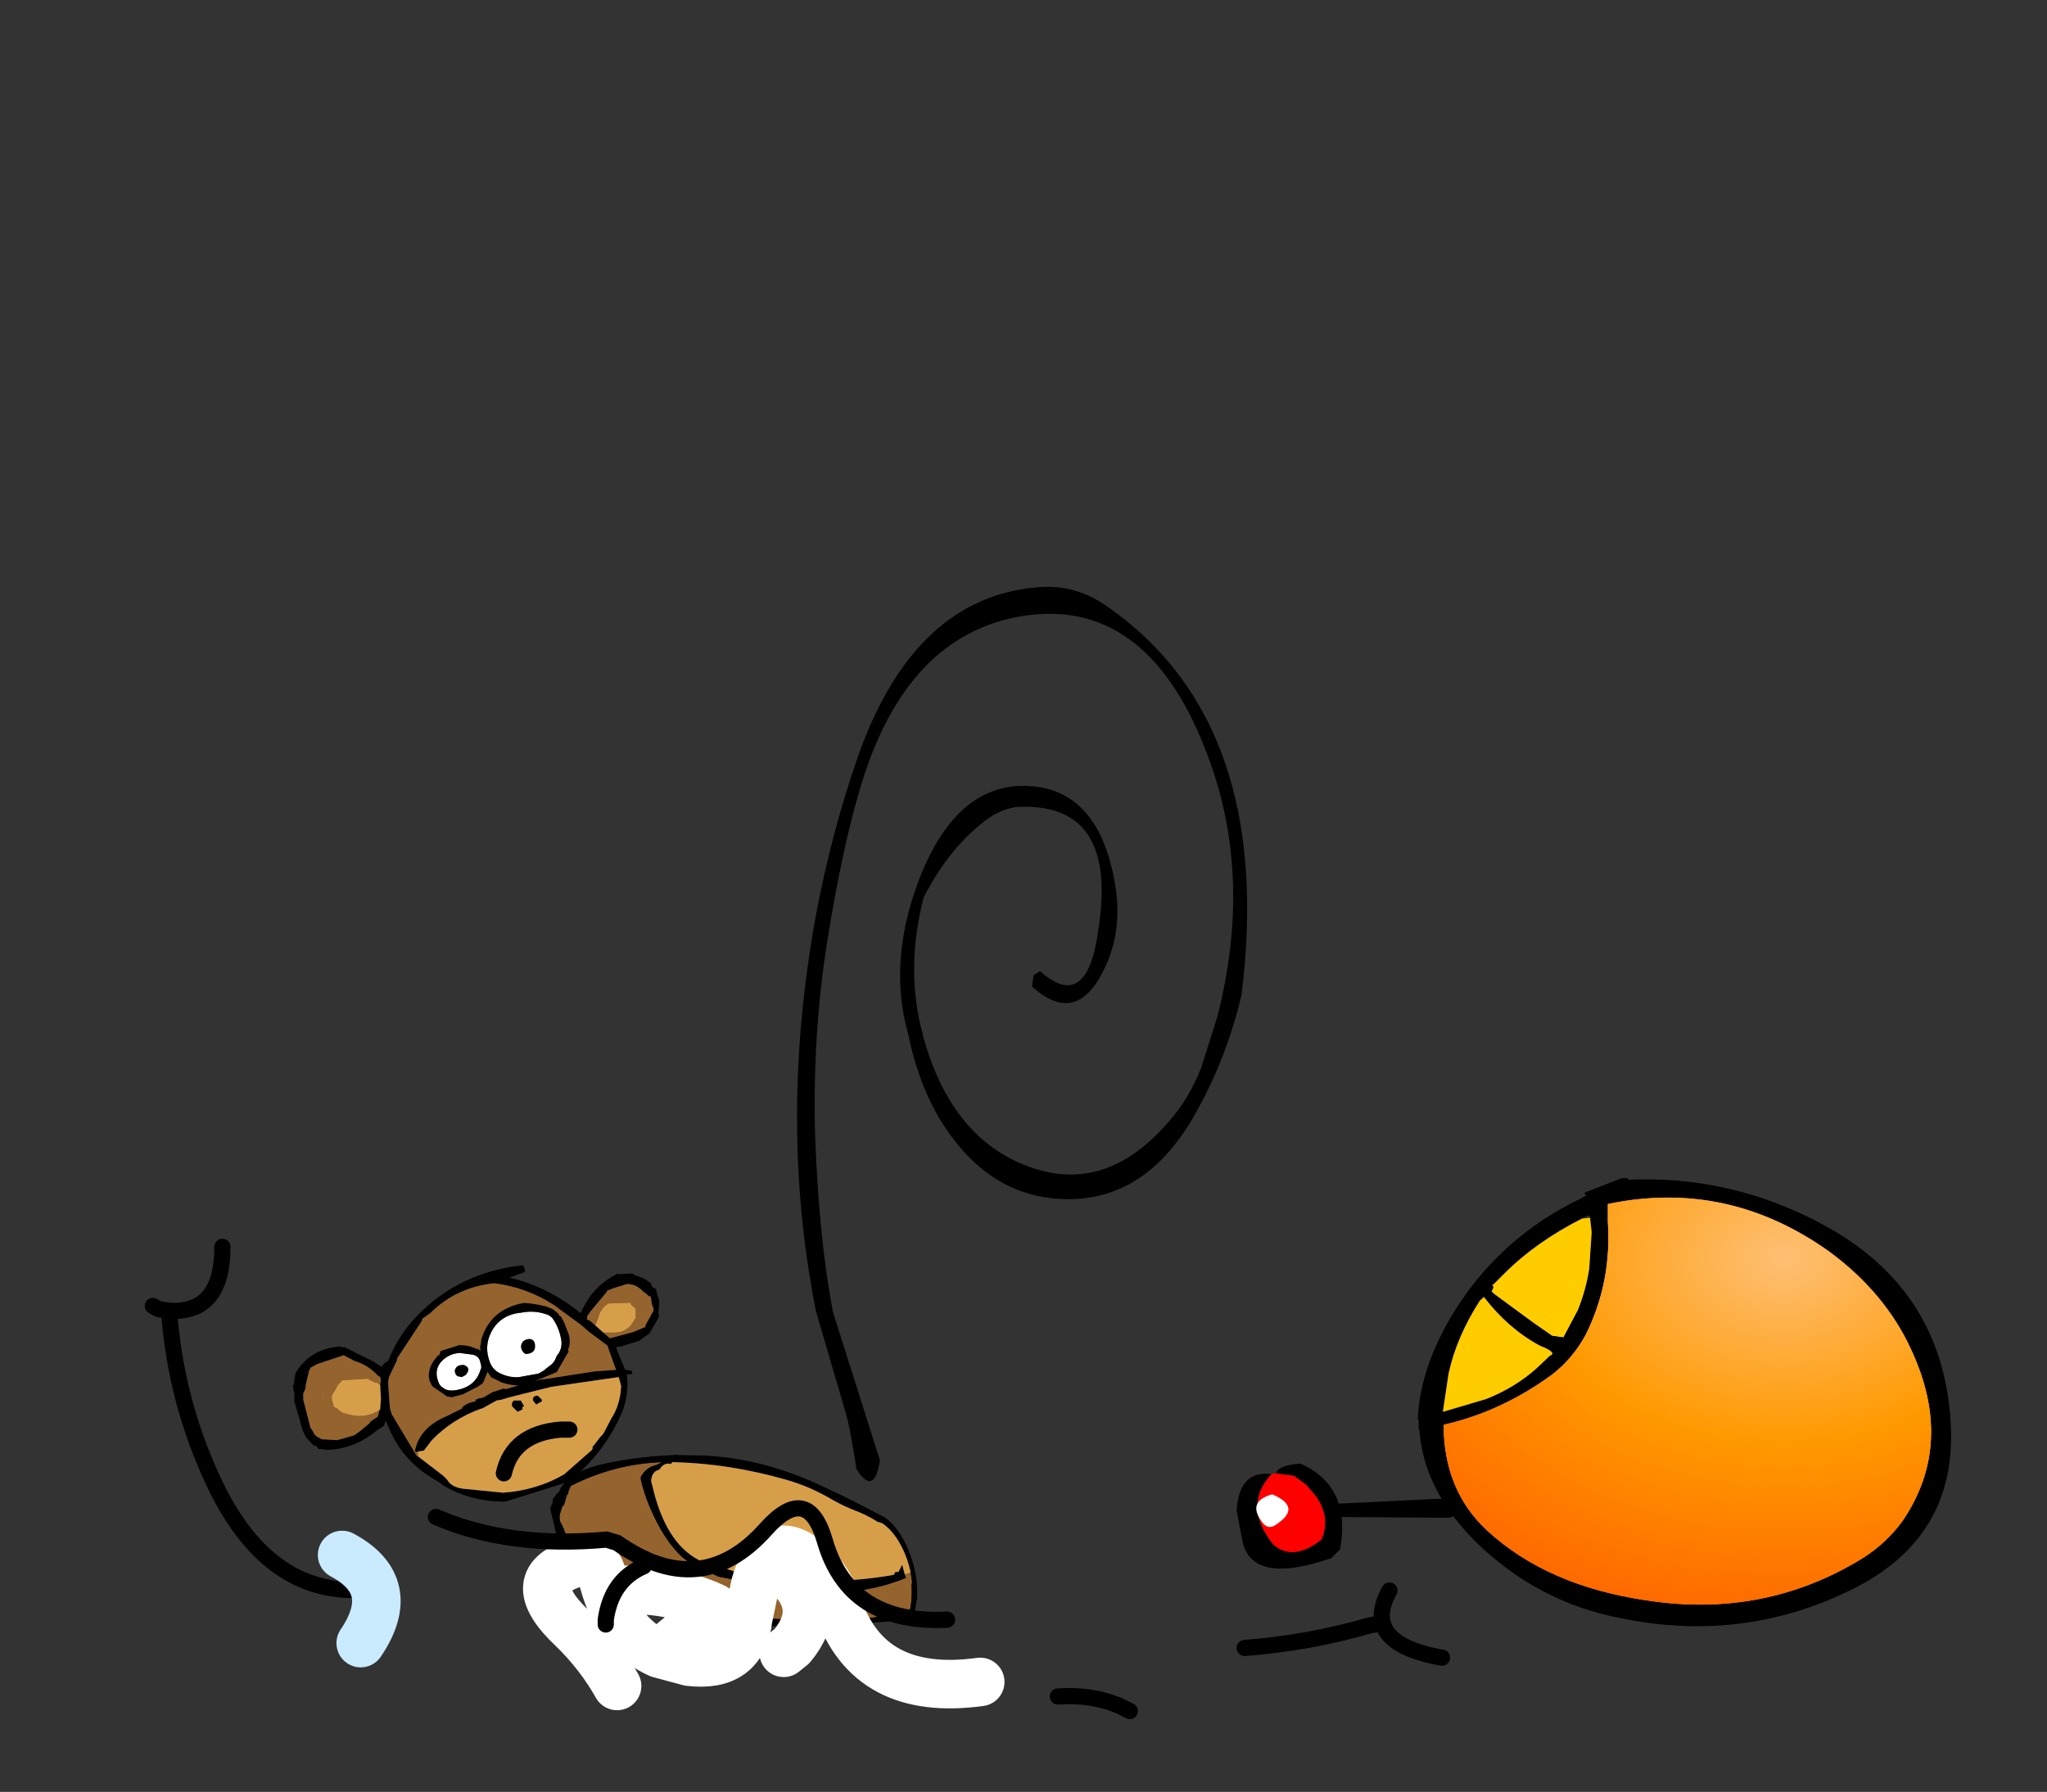 <?xml version="1.0" encoding="UTF-8" standalone="no"?>
<svg xmlns:ffdec="https://www.free-decompiler.com/flash" xmlns:xlink="http://www.w3.org/1999/xlink" ffdec:objectType="frame" height="110.8px" width="126.55px" xmlns="http://www.w3.org/2000/svg">
  <rect width="100%" height="100%" fill="#333333" stroke="none"/>
  <g transform="matrix(1.0, 0.0, 0.0, 1.0, 125.65, 69.65)">
    <use ffdec:characterId="369" height="62.5" transform="matrix(1.0, 0.0, 0.0, 1.0, -116.7, -33.35)" width="68.15" xlink:href="#shape0"/>
    <use ffdec:characterId="298" height="107.25" transform="matrix(-0.008, 0.213, 0.213, 0.008, -91.49, 20.001)" width="48.75" xlink:href="#shape1"/>
    <use ffdec:characterId="370" height="14.6" transform="matrix(1.0, 0.0, 0.0, 1.0, -107.6, 8.6)" width="22.7" xlink:href="#shape2"/>
    <use ffdec:characterId="17" height="21.6" transform="matrix(-0.222, 0.059, 0.059, 0.222, -91.163, 10.346)" width="39.4" xlink:href="#sprite0"/>
    <use ffdec:characterId="371" height="18.45" transform="matrix(1.0, 0.0, 0.0, 1.0, -106.0, 18.2)" width="70.0" xlink:href="#shape6"/>
    <use ffdec:characterId="372" height="14.0" transform="matrix(1.0, 0.0, 0.0, 1.0, -38.0, 4.15)" width="11.1" xlink:href="#shape7"/>
    <use ffdec:characterId="312" height="6.5" transform="matrix(0.75, 0.0, 0.0, 1.0, -30.988, 20.85)" width="13.65" xlink:href="#shape8"/>
    <use ffdec:characterId="349" height="27.7" transform="matrix(1.0, 0.0, 0.0, 1.0, -49.2, 3.2)" width="44.15" xlink:href="#shape9"/>
    <use ffdec:characterId="374" height="12.0" transform="matrix(1.0, 0.0, 0.0, 1.0, -36.45, 5.65)" width="9.2" xlink:href="#shape10"/>
    <use ffdec:characterId="305" height="20.0" id="mcHitTestCannon" transform="matrix(1.75, 0.0, 0.0, 1.75, -38.513, 0.25)" width="20.0" xlink:href="#sprite2"/>
  </g>
  <defs>
    <g id="shape0" transform="matrix(1.0, 0.0, 0.0, 1.0, 116.7, 33.35)">
      <path d="M-103.25 28.65 Q-109.2 29.0 -112.5 21.85 -114.8 16.9 -115.2 11.4 L-115.85 11.3 -116.2 11.1 M-111.9 7.45 Q-111.9 11.6 -115.2 11.4" fill="none" stroke="#000000" stroke-linecap="round" stroke-linejoin="round" stroke-width="1.0"/>
      <path d="M-51.4 -3.6 Q-52.15 -1.7 -53.35 -0.35 -57.3 4.3 -62.15 2.45 -66.9 0.65 -68.6 -5.65 L-68.6 -5.7 Q-69.7 -9.65 -68.55 -14.15 -67.1 -17.0 -65.0 -18.7 -63.95 -19.6 -62.8 -19.75 -56.5 -20.1 -57.75 -12.15 -58.45 -7.0 -61.35 -9.6 -61.5 -9.5 -61.75 -9.35 L-61.85 -8.65 Q-59.15 -6.2 -57.45 -9.6 -56.3 -11.85 -56.65 -14.55 -57.6 -21.25 -62.7 -21.05 -67.15 -20.8 -69.3 -13.9 -70.6 -9.55 -69.5 -5.7 -68.95 -2.95 -67.7 -0.7 -64.65 4.5 -59.6 4.5 -54.55 4.5 -51.55 -1.15 -49.8 -4.35 -48.9 -8.1 -46.8 -24.9 -57.2 -32.15 -59.1 -33.5 -61.35 -33.35 -69.1 -32.8 -72.6 -22.9 -74.25 -18.15 -75.2 -13.1 -77.55 -0.3 -75.2 11.45 L-73.4 17.6 Q-73.1 18.55 -72.7 21.2 -71.6 22.9 -71.25 20.65 L-74.15 11.5 Q-75.0 7.1 -75.25 0.8 -75.45 -5.55 -74.5 -11.5 -73.55 -17.4 -72.4 -21.15 -69.6 -30.35 -62.5 -31.55 -54.85 -32.8 -51.15 -23.35 -48.1 -15.7 -50.4 -6.75 L-51.4 -3.6" fill="#000000" fill-rule="evenodd" stroke="none"/>
    </g>
    <g id="shape1" transform="matrix(1.0, 0.0, 0.0, 1.0, 24.35, 53.6)">
      <path d="M9.5 -7.25 Q8.8 -9.65 7.5 -11.8 L5.6 -14.5 5.5 -14.65 Q0.6 -20.5 -9.25 -25.0 -12.85 -26.65 -16.7 -27.7 L-17.45 -27.75 Q-20.25 -26.25 -20.95 -23.8 -21.3 -22.75 -21.95 -21.8 -21.0 -35.4 -14.1 -47.9 L-12.6 -48.5 -12.45 -48.5 -11.6 -48.7 -11.55 -48.9 -8.55 -49.65 -8.25 -49.9 -8.05 -50.15 -6.6 -50.55 Q-5.05 -51.1 -3.5 -50.55 L-2.9 -50.15 Q-1.45 -49.4 0.1 -48.8 3.0 -47.8 5.45 -46.05 L5.95 -45.15 7.95 -44.05 Q8.85 -42.6 10.25 -41.55 L11.45 -40.45 11.5 -40.1 11.55 -39.85 11.65 -39.5 Q13.3 -38.55 14.1 -36.7 14.45 -35.85 15.1 -35.15 L15.15 -34.85 15.2 -34.55 15.3 -34.25 15.55 -33.9 16.2 -32.9 16.85 -30.8 17.2 -29.45 17.2 -29.05 17.2 -28.75 17.4 -28.45 17.5 -28.3 17.6 -27.85 17.6 -27.25 17.6 -26.65 17.6 -26.35 17.8 -26.05 18.0 -25.7 18.1 -25.15 18.4 -23.3 18.45 -23.0 18.75 -22.7 18.8 -22.65 Q21.45 -9.9 21.95 2.75 22.55 16.3 22.0 29.75 21.6 40.8 18.15 51.5 L18.2 51.65 17.4 51.85 Q14.4 52.25 11.0 51.9 L10.1 52.05 7.15 51.5 Q7.8 50.95 7.8 50.05 L7.95 49.85 8.95 50.2 Q15.5 35.65 13.25 19.85 L12.7 19.4 12.65 18.6 12.65 18.1 13.0 14.0 12.3 13.4 Q12.65 10.6 12.45 7.85 L12.6 7.85 12.7 8.0 12.5 7.25 12.45 7.05 Q11.6 3.8 11.4 0.55 L11.2 -0.45 11.1 -1.2 11.05 -1.45 10.95 -1.75 10.85 -2.45 10.7 -3.6 10.55 -4.2 10.55 -4.25 10.15 -6.0 9.65 -6.9 9.55 -7.25 9.55 -7.15 9.5 -7.25 M-17.95 -24.45 L-18.8 -23.95 -19.25 -23.55 -18.75 -24.05 -18.4 -24.3 -17.95 -24.45" fill="#95632d" fill-rule="evenodd" stroke="none"/>
      <path d="M18.15 51.5 Q21.6 40.8 22.0 29.75 22.55 16.3 21.95 2.75 21.45 -9.9 18.8 -22.65 L18.75 -22.7 18.45 -23.0 18.4 -23.3 18.1 -25.15 18.0 -25.7 17.8 -26.05 17.6 -26.35 17.6 -26.65 17.6 -27.25 17.6 -27.85 17.5 -28.3 17.4 -28.45 17.2 -28.75 17.2 -29.05 17.2 -29.45 16.85 -30.8 16.2 -32.9 15.55 -33.9 15.3 -34.25 15.2 -34.55 15.15 -34.85 15.1 -35.15 Q14.45 -35.85 14.1 -36.7 13.3 -38.55 11.65 -39.5 L11.55 -39.85 11.5 -40.1 11.45 -40.45 10.25 -41.55 Q8.85 -42.6 7.95 -44.05 L5.95 -45.15 5.45 -46.05 Q3.0 -47.8 0.1 -48.8 -1.45 -49.4 -2.9 -50.15 L-3.5 -50.55 Q-5.05 -51.1 -6.6 -50.55 L-8.05 -50.15 -8.25 -49.9 -8.55 -49.65 -11.55 -48.9 -11.6 -48.7 -12.45 -48.5 -12.6 -48.5 -14.1 -47.9 Q-21.0 -35.4 -21.95 -21.8 -21.3 -22.75 -20.95 -23.8 -20.25 -26.25 -17.45 -27.75 L-16.7 -27.7 Q-12.85 -26.65 -9.25 -25.0 0.6 -20.5 5.5 -14.65 L5.6 -14.5 7.5 -11.8 Q8.8 -9.65 9.5 -7.25 L9.55 -7.1 9.55 -7.15 9.55 -7.25 9.65 -6.9 10.4 -4.7 10.55 -4.25 10.55 -4.2 10.7 -3.6 10.85 -2.45 10.95 -1.75 11.15 -0.85 11.2 -0.45 11.4 0.55 Q11.6 3.8 12.45 7.05 L12.35 6.95 12.4 7.65 12.45 7.85 Q12.65 10.6 12.3 13.4 L13.0 14.0 12.65 18.1 12.55 19.25 12.7 19.4 13.25 19.85 Q15.5 35.65 8.95 50.2 L7.95 49.85 5.15 49.0 7.25 48.0 7.35 47.05 8.15 46.7 8.65 44.3 Q12.25 26.0 9.6 7.3 L9.7 5.3 Q9.55 2.95 9.0 0.65 L8.55 -0.85 8.45 -1.25 8.3 -1.65 Q8.1 -2.15 8.2 -2.6 8.45 -4.4 7.4 -5.75 L7.2 -6.5 6.0 -9.95 5.95 -10.1 Q1.2 -20.0 -15.3 -24.35 L-15.95 -24.6 -16.45 -24.65 -16.7 -24.7 -17.0 -24.65 -17.95 -24.45 -18.4 -24.3 -18.75 -24.05 -19.25 -23.55 -19.35 -23.4 -19.85 -22.35 Q-22.0 -21.2 -21.55 -19.1 L-22.1 -18.75 -22.1 -18.1 Q-22.3 -2.15 -18.25 14.35 -16.6 21.3 -12.8 28.3 -11.1 31.6 -9.95 35.0 -8.85 38.3 -6.95 41.5 L-7.0 41.6 -6.85 42.1 -6.6 42.85 Q-4.3 46.5 1.0 49.2 3.9 50.65 7.15 51.5 L10.1 52.05 11.0 51.9 Q14.4 52.25 17.4 51.85 L18.2 51.65 18.35 51.6 18.15 51.5 M12.5 7.25 L12.7 8.0 12.6 7.85 12.4 7.65 12.45 7.3 12.5 7.25 M15.7 -38.2 L16.0 -37.85 17.05 -36.1 17.2 -35.75 17.2 -35.45 17.2 -35.15 Q19.35 -33.2 19.55 -30.3 L19.65 -29.1 Q20.85 -25.95 21.55 -22.65 L21.95 -21.7 22.1 -20.7 22.1 -20.55 22.15 -20.5 23.4 -10.7 24.0 -4.55 23.9 -4.5 Q24.5 2.95 24.4 10.35 24.15 26.25 22.15 42.0 L21.5 48.0 20.75 51.25 Q21.4 51.9 20.25 52.55 18.5 53.45 15.95 53.45 L15.2 53.65 Q9.25 53.85 3.55 51.75 -2.35 49.6 -6.05 46.2 -8.35 44.05 -9.15 41.75 -13.5 32.95 -17.2 23.9 -24.25 6.95 -24.35 -9.95 L-24.2 -17.05 -24.3 -17.05 -24.1 -19.2 -24.1 -19.7 -24.0 -19.75 -24.0 -20.35 -23.95 -20.5 -23.95 -20.65 -23.95 -20.75 Q-23.1 -30.25 -20.6 -39.55 -19.15 -44.95 -15.55 -49.6 L-15.25 -49.6 -15.2 -49.6 -13.45 -50.8 -12.3 -51.3 -11.55 -52.0 -10.1 -53.0 -8.55 -53.05 -8.3 -53.4 -7.9 -53.5 -7.2 -53.55 -7.1 -53.6 -2.55 -52.3 Q0.25 -51.7 3.0 -50.35 5.45 -49.15 7.45 -47.4 L7.7 -47.25 10.15 -44.6 13.4 -41.5 Q14.8 -40.05 15.7 -38.2" fill="#000000" fill-rule="evenodd" stroke="none"/>
      <path d="M9.5 -7.25 L9.55 -7.15 9.55 -7.1 9.5 -7.25 M9.65 -6.9 L10.15 -6.0 10.55 -4.25 10.4 -4.7 9.65 -6.9 M10.95 -1.75 L11.05 -1.45 11.1 -1.2 11.15 -0.85 10.95 -1.75 M12.65 18.1 L12.65 18.6 12.7 19.4 12.55 19.25 12.65 18.1 M7.95 49.85 L7.8 50.05 Q7.8 50.95 7.15 51.5 3.9 50.65 1.0 49.2 -4.3 46.5 -6.6 42.85 L-6.85 42.1 -7.0 41.6 -6.95 41.5 Q-8.85 38.3 -9.95 35.0 -11.1 31.6 -12.8 28.3 -16.6 21.3 -18.25 14.35 -22.3 -2.15 -22.1 -18.1 L-22.1 -18.75 -21.55 -19.1 Q-22.0 -21.2 -19.85 -22.35 L-19.35 -23.4 -19.25 -23.55 -18.8 -23.95 -17.95 -24.45 -17.0 -24.65 -16.7 -24.7 -16.45 -24.65 -15.95 -24.6 -15.3 -24.35 Q1.2 -20.0 5.95 -10.1 L6.0 -9.95 7.2 -6.5 7.4 -5.75 Q8.45 -4.4 8.2 -2.6 8.1 -2.15 8.3 -1.65 L8.45 -1.25 8.55 -0.85 9.0 0.65 Q9.55 2.95 9.7 5.3 L9.6 7.3 Q12.25 26.0 8.65 44.3 L8.15 46.7 7.35 47.05 7.25 48.0 5.15 49.0 7.95 49.85" fill="#d79e4a" fill-rule="evenodd" stroke="none"/>
    </g>
    <g id="shape2" transform="matrix(1.0, 0.0, 0.0, 1.0, 107.6, -8.6)">
      <path d="M-88.35 12.75 L-87.95 13.1 -86.45 12.7 -86.35 12.65 -85.75 12.4 -85.75 12.3 -85.25 11.4 -85.25 11.25 -85.35 11.0 -85.4 10.65 -85.45 10.5 -85.55 10.5 -85.75 10.3 -85.85 10.25 Q-86.3 9.75 -86.85 9.75 L-86.9 9.75 -87.7 10.0 -88.1 10.15 -88.15 10.25 -89.15 11.45 -89.25 11.6 -89.35 11.75 -89.35 11.95 -89.2 12.0 -88.85 12.3 -88.35 12.75 M-87.55 9.15 L-87.4 9.1 -87.4 9.15 -86.8 9.1 -86.55 9.1 -86.4 9.2 -85.85 9.4 -85.4 9.7 -85.4 9.8 -85.3 9.95 -85.1 10.05 -85.0 10.45 -84.9 10.75 -84.9 11.05 -84.95 11.6 -84.9 11.65 -84.95 11.85 -85.5 12.8 -86.0 13.15 -86.1 13.25 -87.25 13.6 -87.55 13.65 -87.55 13.7 -87.5 13.85 -87.0 15.05 -86.6 15.1 -86.55 15.3 -86.9 15.35 Q-86.75 16.55 -87.2 17.7 -88.3 20.2 -90.4 21.9 L-91.05 22.15 -94.4 23.2 -94.7 23.2 Q-96.65 23.15 -98.25 22.2 L-98.5 22.0 Q-100.75 20.8 -101.65 18.55 L-101.8 18.2 -101.85 18.3 -101.9 18.5 -102.35 18.8 Q-103.8 20.0 -105.55 20.0 L-105.7 19.95 -105.95 19.95 -106.0 19.9 -106.1 19.75 -106.25 19.75 -106.7 19.25 -106.75 19.2 -106.95 18.75 -107.35 17.35 -107.45 17.05 -107.45 17.0 -107.45 16.85 -107.45 16.7 -107.45 16.55 -107.55 16.0 -107.5 16.0 -107.5 15.95 -107.45 15.85 -107.5 15.75 -107.45 15.75 -107.45 15.65 -107.4 15.4 -107.4 15.35 -107.35 15.2 Q-106.45 13.75 -104.6 13.6 L-104.6 13.65 -104.4 13.65 -104.35 13.65 -102.55 14.55 -102.0 14.9 -102.05 14.85 -101.9 14.65 -101.65 14.5 Q-101.0 12.85 -99.8 11.65 -97.25 9.05 -93.45 8.6 L-93.35 8.6 -93.25 8.7 -93.2 8.85 -93.2 9.0 -94.15 9.35 Q-91.8 9.9 -89.75 11.55 -89.05 9.9 -87.55 9.15 M-99.8 20.1 L-99.95 20.15 -100.0 20.05 Q-99.7 18.6 -98.0 17.9 L-97.1 17.45 -97.05 17.35 Q-96.8 17.1 -96.25 17.0 L-96.25 16.9 -96.0 16.8 -95.9 16.8 -95.75 16.75 -95.15 16.4 -95.1 16.4 -94.5 16.2 -94.4 16.25 -93.05 15.85 -93.0 15.85 -92.2 15.65 -91.8 15.6 -88.9 15.15 -87.55 15.05 -87.6 14.95 -88.0 13.85 -88.1 13.55 -89.25 12.7 -89.3 12.65 -89.7 12.3 -91.4 11.05 Q-93.1 9.95 -95.1 9.7 -97.45 9.95 -99.05 11.55 L-99.55 11.9 -99.55 12.0 -101.1 14.35 -101.1 14.45 -101.6 15.5 -101.65 15.75 -101.65 15.95 -101.55 17.35 -101.5 17.6 -101.45 17.7 -101.45 17.75 -101.4 17.85 -99.9 20.35 -99.75 20.45 -98.25 21.6 -98.0 21.85 Q-97.75 22.3 -97.05 22.4 L-94.55 22.65 Q-92.45 22.5 -90.75 21.5 L-90.7 21.45 -89.05 20.0 -89.0 19.85 -89.05 19.8 -89.0 19.8 -88.5 19.15 -88.45 19.15 -88.45 19.1 -88.35 19.0 -87.85 18.05 Q-87.3 17.2 -87.25 16.05 L-87.4 15.5 -91.55 16.1 -92.15 16.25 -93.15 16.5 -94.15 16.75 -94.65 16.9 -94.95 16.95 -95.85 17.45 -95.9 17.45 Q-97.7 18.1 -98.95 19.4 L-99.45 20.05 -99.8 20.1 M-102.15 15.95 L-102.1 15.7 -102.15 15.5 -102.2 15.45 -102.25 15.45 -102.3 15.4 Q-102.9 14.75 -103.75 14.5 L-104.4 14.15 -106.05 14.7 -106.4 14.9 -106.5 14.95 -106.45 15.0 -106.55 15.1 -106.55 15.15 -106.6 15.35 -106.75 16.0 -106.75 16.1 -106.8 16.3 -106.9 16.5 -106.9 16.65 -106.9 16.85 -106.9 16.9 -106.45 18.65 -106.4 18.7 -106.2 19.05 -106.1 19.15 -105.75 19.35 -105.6 19.35 -104.8 19.4 -103.75 19.1 -103.4 18.85 -102.8 18.35 -102.75 18.25 -102.3 17.95 -102.25 17.8 -102.2 17.55 -102.15 17.5 -102.1 16.85 -102.15 15.95 M-93.45 16.95 L-93.25 17.3 -93.35 17.35 -93.35 17.5 -93.65 17.65 -94.0 17.3 -94.0 17.1 -93.9 16.95 -93.7 16.95 -93.6 16.95 -93.45 16.95 M-92.15 17.0 L-92.5 17.2 -92.7 16.95 Q-92.75 16.65 -92.4 16.65 L-92.15 16.9 -92.15 17.0" fill="#000000" fill-rule="evenodd" stroke="none"/>
      <path d="M-88.85 12.3 L-89.2 12.0 -89.35 11.95 -89.35 11.75 -89.25 11.6 -89.15 11.45 -88.15 10.25 -88.1 10.15 -87.7 10.0 -86.9 9.75 -86.85 9.75 Q-86.3 9.75 -85.85 10.25 L-85.75 10.3 -85.55 10.5 -85.45 10.5 -85.4 10.65 -85.35 11.0 -85.25 11.25 -85.25 11.4 -85.75 12.3 -85.75 12.4 -86.35 12.65 -86.45 12.7 -87.95 13.1 -88.35 12.75 -88.25 12.75 -87.65 12.75 Q-87.05 12.75 -86.65 12.3 L-86.35 11.85 -86.35 11.4 -86.35 11.35 -86.4 11.2 -86.5 11.15 -86.65 11.0 -86.65 10.9 -88.05 10.95 Q-88.55 11.3 -88.65 11.8 L-88.85 12.3 M-89.25 12.7 L-88.1 13.55 -88.0 13.85 -87.6 14.95 -87.55 15.05 -88.9 15.15 -91.8 15.6 -92.2 15.65 -93.0 15.85 -93.05 15.85 -94.4 16.25 -94.5 16.2 -95.1 16.4 -95.15 16.4 -95.75 16.75 -95.9 16.8 -96.0 16.8 -96.25 16.9 -96.25 17.0 Q-96.8 17.1 -97.05 17.35 L-97.1 17.45 -98.0 17.9 Q-99.7 18.6 -100.0 20.05 L-99.95 20.15 -99.8 20.1 -99.8 20.4 -99.75 20.45 -99.9 20.35 -101.4 17.85 -101.45 17.75 -101.45 17.7 -101.5 17.6 -101.55 17.35 -101.65 15.95 -101.65 15.75 -101.6 15.5 -101.1 14.45 -101.1 14.35 -99.55 12.0 -99.55 11.9 -99.05 11.55 Q-97.45 9.95 -95.1 9.7 -93.1 9.95 -91.4 11.05 L-89.7 12.3 -89.3 12.65 -89.25 12.7 M-102.2 17.55 L-102.25 17.8 -102.3 17.95 -102.75 18.25 -102.8 18.35 -103.4 18.85 -103.75 19.1 -104.8 19.4 -105.6 19.35 -105.75 19.35 -106.1 19.15 -106.2 19.05 -106.4 18.7 -106.45 18.65 -106.9 16.9 -106.9 16.85 -106.9 16.65 -106.9 16.5 -106.8 16.3 -106.75 16.1 -106.75 16.0 -106.6 15.35 -106.55 15.15 -106.55 15.1 -106.45 15.0 -106.5 14.95 -106.4 14.9 -106.05 14.7 -104.4 14.15 -103.75 14.5 Q-102.9 14.75 -102.3 15.4 L-102.25 15.45 -102.2 15.45 -102.15 15.5 -102.1 15.7 -102.15 15.95 -102.2 15.95 -102.25 15.95 -102.3 15.85 -102.45 15.85 -102.75 15.7 -102.85 15.65 -102.85 15.6 -102.9 15.6 -104.5 15.7 -104.8 16.05 -104.85 16.15 -104.9 16.25 -105.05 16.5 -105.1 16.55 -105.15 16.75 -105.05 17.2 -105.0 17.35 -104.9 17.4 Q-104.85 17.4 -104.75 17.5 L-104.5 17.7 -104.15 17.8 -103.95 17.85 Q-103.0 18.05 -102.2 17.55 M-105.7 16.8 L-105.65 16.75 -105.7 16.65 -105.7 16.9 -105.7 16.8" fill="#95632d" fill-rule="evenodd" stroke="none"/>
      <path d="M-88.35 12.75 L-88.85 12.3 -88.65 11.8 Q-88.55 11.3 -88.05 10.95 L-86.65 10.9 -86.65 11.0 -86.5 11.15 -86.4 11.2 -86.35 11.35 -86.35 11.4 -86.35 11.85 -86.65 12.3 Q-87.05 12.75 -87.65 12.75 L-88.25 12.75 -88.35 12.75 M-99.8 20.1 L-99.45 20.05 -98.95 19.4 Q-97.7 18.1 -95.9 17.45 L-95.85 17.45 -94.95 16.95 -94.65 16.9 -94.15 16.75 -93.15 16.5 -92.15 16.25 -91.55 16.1 -87.4 15.5 -87.25 16.05 Q-87.3 17.2 -87.85 18.05 L-88.35 19.0 -88.45 19.1 -88.45 19.15 -88.5 19.15 -89.0 19.8 -89.05 19.8 -89.0 19.85 -89.05 20.0 -90.7 21.45 -90.75 21.5 Q-92.45 22.5 -94.55 22.65 L-97.05 22.4 Q-97.75 22.3 -98.0 21.85 L-98.25 21.6 -99.75 20.45 -99.8 20.4 -99.8 20.1 M-89.3 12.65 L-89.25 12.7 -89.3 12.65 M-102.15 15.95 L-102.1 16.85 -102.15 17.5 -102.2 17.55 Q-103.0 18.05 -103.95 17.85 L-104.15 17.8 -104.5 17.7 -104.75 17.5 Q-104.85 17.4 -104.9 17.4 L-105.0 17.35 -105.05 17.2 -105.15 16.75 -105.1 16.55 -105.05 16.5 -104.9 16.25 -104.85 16.15 -104.8 16.05 -104.5 15.7 -102.9 15.6 -102.85 15.6 -102.85 15.65 -102.75 15.7 -102.45 15.85 -102.3 15.85 -102.25 15.95 -102.2 15.95 -102.15 15.95 M-105.7 16.8 L-105.7 16.9 -105.7 16.65 -105.65 16.75 -105.7 16.8 M-92.15 17.0 L-92.15 16.9 -92.4 16.65 Q-92.75 16.65 -92.7 16.95 L-92.5 17.2 -92.15 17.0 M-93.45 16.95 L-93.6 16.95 -93.7 16.95 -93.9 16.95 -94.0 17.1 -94.0 17.3 -93.65 17.65 -93.35 17.5 -93.35 17.35 -93.25 17.3 -93.45 16.95" fill="#d79e4a" fill-rule="evenodd" stroke="none"/>
    </g>
    <g id="sprite0" transform="matrix(1.0, 0.0, 0.0, 1.0, 23.5, 12.3)">
      <use ffdec:characterId="12" height="17.25" transform="matrix(1.0, 0.0, 0.0, 1.0, -21.25, -10.1)" width="34.95" xlink:href="#shape3"/>
      <use ffdec:characterId="14" height="7.8" transform="matrix(1.0, 0.0, 0.0, 1.0, -16.85, -2.6)" width="25.55" xlink:href="#sprite1"/>
      <use ffdec:characterId="15" height="21.6" transform="matrix(1.0, 0.0, 0.0, 1.0, -23.5, -12.3)" width="39.4" xlink:href="#shape5"/>
    </g>
    <g id="shape3" transform="matrix(1.0, 0.0, 0.0, 1.0, 21.25, 10.1)">
      <path d="M5.7 -3.5 L6.05 -3.65 Q8.4 -4.15 10.45 -3.25 14.2 -1.65 13.65 2.6 13.55 3.45 13.05 4.05 L13.0 4.05 Q12.15 5.5 9.65 5.75 4.25 6.25 1.75 1.95 L1.6 1.85 1.5 1.45 1.45 1.4 1.4 0.8 1.4 -0.35 Q1.6 -1.85 3.15 -2.45 L5.7 -3.5" fill="#ffffff" fill-rule="evenodd" stroke="none"/>
      <path d="M-20.35 -6.45 L-19.75 -7.25 Q-16.65 -9.65 -12.7 -9.9 -7.05 -10.85 -3.5 -6.9 -0.55 -3.6 -1.1 0.95 -1.35 3.2 -3.25 4.65 -5.15 6.2 -7.5 6.7 L-12.95 7.15 -14.6 6.7 Q-15.35 6.3 -16.15 6.0 -17.95 5.4 -18.85 3.85 -20.95 2.45 -21.2 -0.1 -21.5 -3.5 -20.35 -6.45" fill="#ffffff" fill-rule="evenodd" stroke="none"/>
    </g>
    <g id="sprite1" transform="matrix(1.0, 0.0, 0.0, 1.0, 2.75, 0.0)">
      <use ffdec:characterId="13" height="5.35" transform="matrix(1.0, 0.0, 0.0, 1.0, 0.0, 0.0)" width="22.8" xlink:href="#shape4"/>
    </g>
    <g id="shape4" transform="matrix(1.0, 0.0, 0.0, 1.0, 2.75, -2.45)">
      <path d="M20.05 6.1 Q20.1 6.9 19.55 7.35 L18.6 7.8 18.5 7.8 17.9 7.65 17.35 7.5 16.75 6.95 Q16.25 6.45 16.35 5.8 L16.4 5.75 16.5 5.45 17.2 4.75 17.55 4.7 Q18.9 4.3 19.7 5.2 20.05 5.55 20.05 6.1" fill="#000000" fill-rule="evenodd" stroke="none"/>
      <path d="M1.1 3.95 Q1.3 5.05 0.7 5.9 0.5 6.25 0.0 6.3 -2.4 6.65 -2.7 4.4 -2.9 3.0 -1.65 2.55 -0.55 2.3 0.25 2.8 0.9 3.25 1.1 3.95" fill="#000000" fill-rule="evenodd" stroke="none"/>
    </g>
    <g id="shape5" transform="matrix(1.0, 0.0, 0.0, 1.0, 23.5, 12.3)">
      <path d="M1.4 -3.5 L1.95 -3.95 Q3.6 -5.2 5.4 -5.65 L5.45 -5.75 10.95 -5.5 11.45 -4.7 11.5 -4.6 11.9 -4.5 11.95 -4.5 12.1 -4.4 12.9 -3.85 Q15.7 -1.75 15.9 1.25 L15.65 2.75 15.55 3.1 12.35 6.85 Q11.8 6.95 11.35 7.3 L8.15 7.3 3.75 6.35 2.35 5.85 2.05 5.65 -0.15 2.7 -0.2 2.05 -0.25 0.25 -0.1 -1.4 -0.05 -1.75 1.1 -3.5 1.4 -3.5 M3.15 -2.45 Q1.6 -1.85 1.4 -0.35 L1.4 0.8 1.45 1.4 1.5 1.45 1.6 1.85 1.75 1.95 Q4.25 6.25 9.65 5.75 12.15 5.5 13.0 4.05 L13.05 4.05 Q13.55 3.45 13.65 2.6 14.2 -1.65 10.45 -3.25 8.4 -4.15 6.05 -3.65 L5.7 -3.5 3.15 -2.45" fill="#000000" fill-rule="evenodd" stroke="none"/>
      <path d="M0.85 -1.4 L0.85 1.3 0.9 1.5 Q0.15 3.1 -0.35 4.8 L-1.85 6.1 -2.9 7.0 Q-5.4 8.6 -8.3 9.25 L-8.35 9.3 -17.8 8.0 -18.55 7.25 -21.55 4.25 -22.3 3.5 -22.3 2.95 Q-23.65 1.2 -23.5 -1.2 L-23.15 -4.4 -22.75 -6.1 -22.3 -6.6 -22.3 -7.0 -21.2 -8.55 -19.65 -9.75 Q-16.8 -11.35 -14.05 -12.25 -4.75 -13.0 -0.3 -5.45 -0.2 -4.75 0.35 -4.0 L0.85 -1.4 M-20.35 -6.45 Q-21.5 -3.5 -21.2 -0.1 -20.95 2.45 -18.85 3.85 -17.95 5.4 -16.15 6.0 -15.35 6.3 -14.6 6.7 L-12.95 7.15 -7.5 6.7 Q-5.15 6.2 -3.25 4.65 -1.35 3.2 -1.1 0.95 -0.55 -3.6 -3.5 -6.9 -7.05 -10.85 -12.7 -9.9 -16.65 -9.65 -19.75 -7.25 L-20.35 -6.45" fill="#000000" fill-rule="evenodd" stroke="none"/>
    </g>
    <g id="shape6" transform="matrix(1.0, 0.0, 0.0, 1.0, 106.0, -18.2)">
      <path d="M-94.5 21.45 Q-93.95 19.0 -91.0 18.75 L-90.45 18.75" fill="none" stroke="#000000" stroke-linecap="round" stroke-linejoin="round" stroke-width="1.0"/>
      <path d="M-60.25 35.25 Q-58.15 35.1 -56.4 35.85 L-55.8 36.15 M-48.7 32.25 Q-44.75 31.95 -40.95 30.85 L-40.65 30.8 M-39.75 28.7 Q-41.5 31.85 -36.8 32.8 L-36.5 32.85" fill="none" stroke="#000000" stroke-linecap="round" stroke-linejoin="round" stroke-width="1.0"/>
      <path d="M-103.35 31.95 Q-100.95 28.4 -104.5 26.5" fill="none" stroke="#caeafe" stroke-linecap="round" stroke-linejoin="round" stroke-width="3.0"/>
      <path d="M-77.2 27.5 Q-74.6 29.65 -76.7 32.15 L-77.2 32.55 M-87.9 28.7 Q-84.7 28.45 -81.95 29.55 L-81.5 29.75 -84.9 32.6 -83.05 33.1 Q-79.75 33.5 -79.4 30.45 L-78.95 28.3 Q-77.9 24.75 -75.4 27.15 -74.35 28.1 -73.85 29.65 -71.95 35.3 -65.05 34.35 M-87.5 34.6 Q-88.6 32.65 -90.25 31.05 -93.55 27.95 -89.9 26.95 -88.7 26.65 -88.45 27.7 -87.6 31.4 -84.9 32.6" fill="none" stroke="#ffffff" stroke-linecap="round" stroke-linejoin="round" stroke-width="3.0"/>
      <path d="M-85.85 27.2 Q-87.85 28.05 -88.2 30.5 L-88.2 30.8" fill="none" stroke="#000000" stroke-linecap="round" stroke-linejoin="round" stroke-width="1.0"/>
      <path d="M-67.1 30.5 Q-73.15 30.8 -74.65 25.65 -75.7 22.0 -78.3 24.9 -82.3 29.4 -87.5 25.75 L-88.15 25.55 Q-94.2 26.1 -98.7 24.15" fill="none" stroke="#000000" stroke-linecap="round" stroke-linejoin="round" stroke-width="1.0"/>
    </g>
    <g id="shape7" transform="matrix(1.0, 0.0, 0.0, 1.0, 38.0, -4.15)">
      <path d="M-27.45 5.5 L-27.65 5.6 -27.85 5.7 Q-31.2 7.4 -33.2 9.7 L-33.35 9.75 -33.95 10.35 -34.0 10.7 Q-35.55 12.75 -36.1 15.3 L-36.45 17.85 -33.45 16.95 -31.05 15.45 -29.95 14.3 Q-29.4 13.8 -29.3 13.15 L-29.2 13.35 -29.1 13.2 -28.1 11.35 Q-27.6 10.1 -27.4 8.8 L-27.25 6.55 -27.35 5.6 -27.45 5.5 M-27.45 4.25 L-27.2 4.15 Q-26.85 5.45 -26.9 6.9 L-27.2 9.2 Q-27.6 11.0 -28.55 12.55 -29.5 14.15 -30.9 15.5 -32.15 16.7 -33.85 17.5 -35.65 18.3 -37.65 18.1 L-38.0 18.15 Q-37.9 15.2 -36.05 11.95 -33.1 6.9 -27.8 4.4 L-27.75 4.35 -27.45 4.25" fill="#000000" fill-rule="evenodd" stroke="none"/>
    </g>
    <g id="shape8" transform="matrix(1.0, 0.0, 0.0, 1.0, 6.85, 3.25)">
      <path d="M-4.7 -2.6 L-4.4 -2.65 -3.3 -2.5 -2.55 -1.95 -1.95 -1.25 Q-1.0 0.1 -1.6 1.45 -3.35 2.85 -4.6 1.75 -6.5 -0.65 -4.7 -2.6" fill="#ff0000" fill-rule="evenodd" stroke="none"/>
      <path d="M-4.4 -2.65 Q-4.3 -3.15 -2.9 -3.25 0.25 -1.85 -0.45 2.05 L-1.0 2.6 Q-5.95 4.3 -6.5 1.5 L-6.85 -0.35 Q-6.7 -2.85 -4.7 -2.6 -6.5 -0.65 -4.6 1.75 -3.35 2.85 -1.6 1.45 -1.0 0.1 -1.95 -1.25 L-2.55 -1.95 -3.3 -2.5 -4.4 -2.65" fill="#000000" fill-rule="evenodd" stroke="none"/>
      <path d="M-1.0 0.05 L6.2 0.1 Q6.65 0.1 6.8 -0.4 L6.75 -0.55 Q6.75 -1.05 6.2 -1.05 L6.2 -1.1 -1.05 -0.75 -1.35 -0.45 -1.3 -0.3 -1.0 0.05" fill="#000000" fill-rule="evenodd" stroke="none"/>
      <path d="M-4.45 0.55 Q-4.9 0.85 -5.25 0.4 -6.25 -0.9 -4.65 -1.35 -2.75 -0.55 -4.45 0.55" fill="#ffffff" fill-rule="evenodd" stroke="none"/>
    </g>
    <g id="shape9" transform="matrix(1.0, 0.0, 0.0, 1.0, 49.2, -3.2)">
      <path d="M-7.5 13.8 Q-9.1 10.3 -12.55 7.75 -18.85 3.25 -26.25 4.8 L-26.25 5.9 Q-26.0 9.6 -27.6 12.85 -28.4 14.35 -29.7 15.35 -32.85 17.65 -36.4 18.45 -36.4 22.5 -33.7 25.0 -30.0 28.4 -23.9 29.3 -16.6 30.45 -10.5 26.7 -9.0 25.75 -8.0 24.35 -4.8 19.6 -7.5 13.8 M-12.9 6.1 Q-5.5 10.1 -5.05 18.4 -4.65 25.55 -11.4 28.75 -18.05 31.95 -25.5 30.4 -30.65 29.4 -34.45 25.65 -37.65 22.45 -37.9 18.75 L-37.95 18.75 -37.95 17.85 -37.9 17.85 -36.6 17.7 -33.75 16.85 Q-32.0 16.15 -30.7 15.0 -29.4 13.85 -28.45 12.25 -27.5 10.7 -27.25 9.2 -27.0 7.7 -27.05 6.45 -27.1 5.1 -27.7 4.1 L-25.4 3.2 -24.95 3.2 -25.05 3.3 Q-18.6 3.0 -12.9 6.1" fill="#000000" fill-rule="evenodd" stroke="none"/>
      <path d="M-7.5 13.8 Q-4.8 19.6 -8.0 24.35 -9.0 25.75 -10.5 26.7 -16.6 30.45 -23.9 29.3 -30.0 28.4 -33.7 25.0 -36.4 22.5 -36.4 18.45 -32.85 17.65 -29.7 15.35 -28.4 14.35 -27.6 12.85 -26.0 9.6 -26.25 5.9 L-26.25 4.8 Q-18.85 3.25 -12.55 7.75 -9.1 10.3 -7.5 13.8" fill="#ff9900" fill-rule="evenodd" stroke="none"/>
      <path d="M-7.5 13.8 Q-4.8 19.6 -8.0 24.35 -9.0 25.75 -10.5 26.7 -16.6 30.45 -23.9 29.3 -30.0 28.4 -33.7 25.0 -36.4 22.5 -36.4 18.45 -32.85 17.65 -29.7 15.35 -28.4 14.35 -27.6 12.85 -26.0 9.6 -26.25 5.9 L-26.25 4.8 Q-18.85 3.25 -12.55 7.75 -9.1 10.3 -7.5 13.8" fill="url(#gradient0)" fill-rule="evenodd" stroke="none"/>
      <path d="M-47.05 21.5 L-46.75 21.45 -45.65 21.6 -44.9 22.15 -44.3 22.85 Q-43.35 24.2 -43.95 25.55 -45.7 26.95 -46.95 25.85 -48.85 23.45 -47.05 21.5" fill="#ff0000" fill-rule="evenodd" stroke="none"/>
      <path d="M-46.75 21.45 Q-46.65 20.95 -45.25 20.85 -42.1 22.25 -42.8 26.15 L-43.35 26.7 Q-48.3 28.4 -48.85 25.6 L-49.2 23.75 Q-49.05 21.25 -47.05 21.5 -48.85 23.45 -46.95 25.85 -45.7 26.95 -43.95 25.55 -43.35 24.2 -44.3 22.85 L-44.9 22.15 -45.65 21.6 -46.75 21.45" fill="#000000" fill-rule="evenodd" stroke="none"/>
      <path d="M-43.35 24.15 L-36.15 24.2 Q-35.7 24.2 -35.55 23.7 L-35.6 23.55 Q-35.6 23.05 -36.15 23.05 L-36.15 23.0 -43.4 23.35 Q-43.75 23.35 -43.7 23.65 L-43.65 23.8 -43.35 24.15" fill="#000000" fill-rule="evenodd" stroke="none"/>
      <path d="M-46.8 24.65 Q-47.25 24.95 -47.6 24.5 -48.6 23.2 -47.0 22.75 -45.1 23.55 -46.8 24.65" fill="#ffffff" fill-rule="evenodd" stroke="none"/>
    </g>
    <radialGradient cx="0" cy="0" gradientTransform="matrix(0.038, 0.0, 0.0, 0.028, -15.35, 8.15)" gradientUnits="userSpaceOnUse" id="gradient0" r="819.2" spreadMethod="pad">
      <stop offset="0.0" stop-color="#febf74"/>
      <stop offset="0.498" stop-color="#ff9900"/>
      <stop offset="1.0" stop-color="#ff6600"/>
    </radialGradient>
    <g id="shape10" transform="matrix(1.0, 0.0, 0.0, 1.0, 36.45, -5.65)">
      <path d="M-33.4 9.85 L-32.65 9.1 Q-30.7 7.15 -27.85 5.7 L-27.35 5.65 -27.25 6.55 -27.4 8.8 Q-27.6 10.1 -28.1 11.35 L-29.0 13.05 -29.7 12.95 -30.85 12.15 -33.3 10.35 -33.45 10.2 Q-33.25 9.9 -33.4 9.85 M-29.85 14.2 L-30.7 15.0 Q-32.0 16.15 -33.75 16.85 L-36.45 17.65 -36.1 15.3 Q-35.6 13.0 -34.15 10.75 L-33.9 10.55 Q-32.4 12.5 -30.45 13.55 -29.3 14.0 -29.85 14.2" fill="#ffcc00" fill-rule="evenodd" stroke="none"/>
      <path d="M-29.0 13.05 Q-28.85 13.35 -29.05 13.9 -29.25 14.45 -29.85 14.2 -29.3 14.0 -30.45 13.55 -32.4 12.5 -33.9 10.55 L-33.95 10.5 -33.95 10.45 -34.15 10.75 -34.2 10.75 Q-34.65 10.4 -34.5 9.85 -34.4 9.45 -34.0 9.4 -33.45 9.45 -33.4 9.85 -33.25 9.9 -33.45 10.2 L-33.3 10.35 -30.85 12.15 -29.7 12.95 -29.0 13.05" fill="#000000" fill-rule="evenodd" stroke="none"/>
    </g>
    <g id="sprite2" transform="matrix(1.0, 0.0, 0.0, 1.0, -0.05, 0.0)">
      <use ffdec:characterId="304" height="20.0" transform="matrix(1.0, 0.0, 0.0, 1.0, 0.05, 0.0)" width="20.0" xlink:href="#shape11"/>
    </g>
    <g id="shape11" transform="matrix(1.0, 0.0, 0.0, 1.0, -0.05, 0.0)">
      <path d="M10.05 20.0 Q5.9 20.0 2.95 17.05 0.0 14.1 0.05 10.0 0.0 5.85 2.95 2.9 5.9 0.0 10.05 0.0 14.15 0.0 17.1 2.9 20.05 5.85 20.05 10.0 20.05 14.1 17.1 17.05 14.15 20.0 10.05 20.0" fill="#ffffff" fill-opacity="0.0" fill-rule="evenodd" stroke="none"/>
    </g>
  </defs>
</svg>
